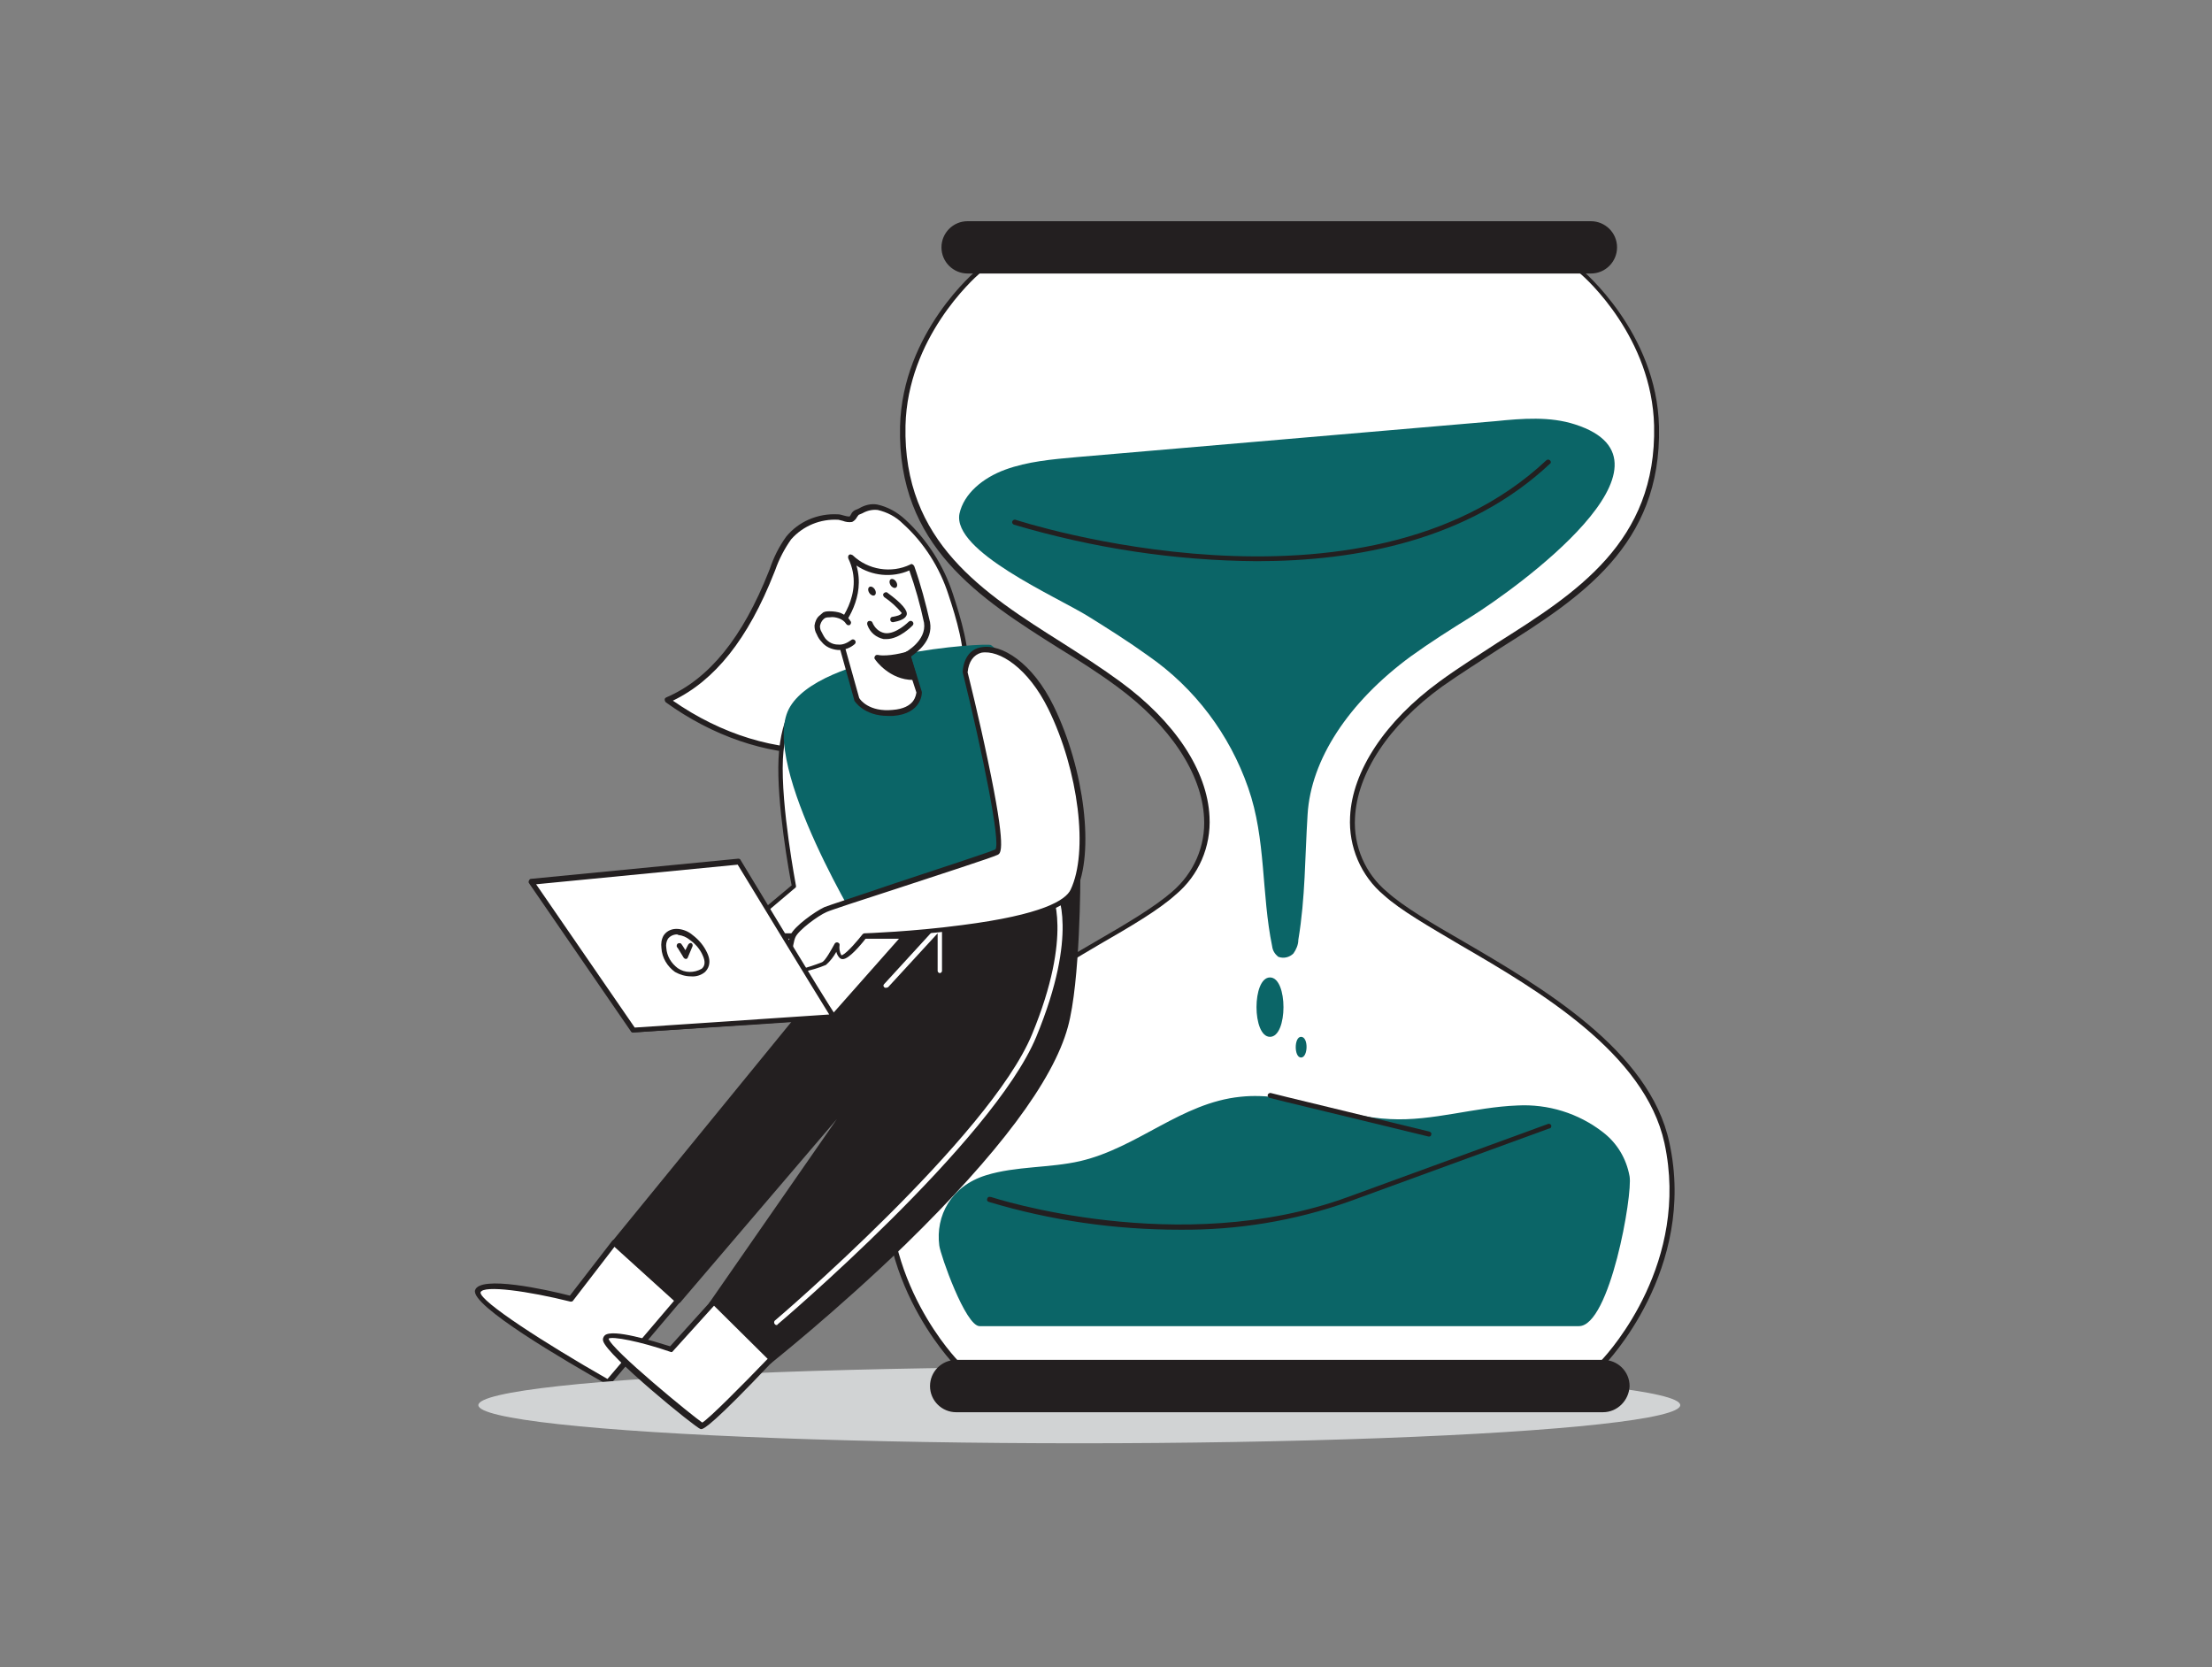 <?xml version="1.0" encoding="utf-8"?>
<!-- Generator: Adobe Illustrator 23.0.2, SVG Export Plug-In . SVG Version: 6.00 Build 0)  -->
<svg version="1.1" id="Camada_1" xmlns="http://www.w3.org/2000/svg" xmlns:xlink="http://www.w3.org/1999/xlink" x="0px" y="0px"
	 viewBox="0 0 406 306" style="enable-background:new 0 0 406 306;" xml:space="preserve">
<rect x="0" y="0" width="406" height="306" fill="#808080" stroke="none"/>
<style type="text/css">
	.st0{fill:#FFFFFF;}
	.st1{fill:#231F20;}
	.st2{fill:#D1D3D4;}
	.st3{fill:#0B6567;}
</style>
<g id="_43_time">
	<path class="st0" d="M124.6,238.6l-12.8,15.1c0,0-24.9-14-24-16.7c0.9-2.8,17.1,1.4,17.1,1.4l8-10.4"/>
	<path class="st1" d="M111.7,254.2c-0.1,0-0.2,0-0.3-0.1c-7.6-4.3-25.1-14.5-24.2-17.3c0.9-2.8,13.1-0.1,17.4,1l7.8-10.1
		c0.2-0.2,0.5-0.3,0.7-0.1c0.2,0.2,0.3,0.5,0.1,0.7l-8,10.4c-0.1,0.2-0.3,0.2-0.5,0.2c-7.6-1.9-16-3.1-16.5-1.7
		c-0.2,1.6,11.9,9.4,23.3,15.9l12.6-14.8c0.2-0.2,0.5-0.2,0.7,0c0.2,0.2,0.2,0.4,0.1,0.6L112.1,254
		C112,254.1,111.9,254.2,111.7,254.2z"/>
	<path class="st0" d="M165.9,95.7c-1.3-1.3-3-2.2-4.9-2.6c-1.6-0.2-2.5,0.4-3.8,1c-0.5,0.2-0.6,1-1.1,1.2c-0.6,0.2-1.7-0.3-2.3-0.4
		c-3.5-0.2-6.8,1.2-9.1,3.9c-1.4,1.9-2.4,4-3.2,6.3c-3.8,9.6-9.6,19.2-19.1,23.3c8.5,6.1,19,10,29.4,9.3c5.1-0.3,10.1-1.7,14.6-4.2
		c3.5-1.9,10-5.9,10.6-10.3c0.6-4.1-1.4-10.5-2.7-14.4C172.9,103.9,169.9,99.3,165.9,95.7z"/>
	<path class="st1" d="M149.8,138.4c-9.3,0-19-3.3-27.6-9.5c-0.1-0.1-0.2-0.3-0.2-0.5c0-0.2,0.1-0.3,0.3-0.4c7.9-3.4,14-11,18.8-23.1
		l0.2-0.5c0.7-2.1,1.7-4.1,3-5.9c2.3-2.8,5.8-4.3,9.5-4.1c0.3,0,0.7,0.1,1,0.2c0.4,0.1,0.7,0.2,1.1,0.2c0.1,0,0.2-0.2,0.3-0.4
		c0.2-0.4,0.4-0.6,0.8-0.8c0.3-0.1,0.5-0.2,0.7-0.3c1-0.6,2.2-0.9,3.3-0.7c1.9,0.4,3.7,1.4,5.2,2.8l0,0c4,3.7,7,8.4,8.7,13.6
		c1.4,4.3,3.3,10.5,2.7,14.6c-0.6,4.3-6.3,8.1-10.9,10.7c-4.6,2.5-9.6,3.9-14.8,4.2C151.2,138.4,150.5,138.4,149.8,138.4z
		 M123.5,128.6c8.9,6.2,19,9.3,28.4,8.7c5-0.3,9.9-1.7,14.4-4.1c6.2-3.4,9.9-6.9,10.4-9.9c0.6-3.9-1.2-9.9-2.6-14.1
		c-1.6-5-4.5-9.6-8.4-13.1l0,0c-1.3-1.3-2.9-2.1-4.6-2.5c-1-0.1-1.9,0.1-2.8,0.6c-0.2,0.1-0.5,0.2-0.7,0.3c-0.1,0.1-0.2,0.3-0.3,0.4
		c-0.2,0.4-0.5,0.7-0.9,0.9c-0.6,0.1-1.2,0-1.7-0.2c-0.3-0.1-0.5-0.1-0.8-0.2c-3.3-0.2-6.5,1.1-8.7,3.6c-1.2,1.7-2.2,3.6-2.9,5.6
		l-0.2,0.5C137.3,117.3,131.2,124.9,123.5,128.6z"/>
	<path class="st0" d="M148.3,128.1c1.7-1.8-4.4-0.4-5,11.3c-0.4,8.9,2.4,23.4,2.4,23.4l-19.1,16l11.8,3.4c0,0,21.5-15.7,21.5-16.8
		C159.9,164.1,148.3,128.1,148.3,128.1z"/>
	<path class="st1" d="M138.4,182.5c0,0-0.1,0-0.1,0l-11.8-3.4c-0.2-0.1-0.3-0.2-0.3-0.4c0-0.2,0-0.3,0.2-0.4l18.9-15.8
		c-0.4-2-2.8-15.1-2.4-23.3c0.4-8.4,3.8-11.9,5.3-12.3c0.3-0.1,0.6,0,0.8,0.3c0.1,0.3,0.1,0.7-0.2,0.9c2.1,6.5,11.6,36,11.6,37.1
		c0.1,1.1-11.8,10-21.7,17.2C138.6,182.5,138.5,182.5,138.4,182.5z M127.6,178.5l10.7,3c7.8-5.7,20.2-15,21.1-16.4
		c-0.3-1.7-7.1-22.9-11.6-37l0,0c-1.2,0.9-3.7,3.9-4.1,11.2c-0.4,8.7,2.4,23.2,2.4,23.3c0,0.2,0,0.3-0.2,0.4L127.6,178.5z
		 M159.9,165.4L159.9,165.4z"/>
	<ellipse class="st2" cx="198.1" cy="257.9" rx="110.3" ry="7"/>
	<path class="st3" d="M181.9,118.4c-0.7-0.5-31.7,1.4-37.1,11.7c-5.4,10.4,13.9,41.6,13.9,41.6L198,160
		C198,160,200.8,133.2,181.9,118.4z"/>
	<path class="st0" d="M305.9,209.8c5.1,23.3-11.8,40.3-11.8,40.3H175.5c0,0-16.8-16.9-11.8-40.3s40.8-36.2,51.7-45.8
		c10.9-9.6,7-25.9-10.1-38.4s-40.2-20.4-39.6-47.4c0.4-17.3,14-28.5,14-28.5H290c0,0,13.6,11.2,14,28.5c0.6,27-22.5,34.9-39.6,47.4
		s-21,28.8-10.1,38.4C265.1,173.6,300.9,186.4,305.9,209.8z"/>
	<path class="st1" d="M294.2,250.6H175.5c-0.1,0-0.2-0.1-0.3-0.1c-0.2-0.2-16.9-17.4-11.9-40.8c3.7-16.9,23.4-28.5,37.8-36.9
		c5.9-3.4,10.9-6.4,14-9.1c4-3.4,6.2-8.4,5.9-13.6c-0.4-8.1-6.2-16.9-16-24.1c-3.4-2.5-7-4.8-10.6-7c-14.6-9.2-29.7-18.8-29.2-40.7
		c0.4-17.3,14-28.7,14.2-28.8c0.1-0.1,0.2-0.1,0.3-0.1H290c0.1,0,0.2,0,0.3,0.1c0.1,0.1,13.8,11.5,14.2,28.8
		c0.5,21.9-14.6,31.5-29.2,40.7c-3.5,2.3-7.2,4.6-10.6,7c-9.8,7.1-15.6,15.9-16,24.1c-0.3,5.2,1.9,10.3,5.9,13.6
		c3,2.7,8.1,5.7,14,9.1c14.4,8.4,34.2,20,37.8,36.9c5.1,23.3-11.7,40.6-11.9,40.8C294.4,250.5,294.3,250.6,294.2,250.6z
		 M294.2,250.1L294.2,250.1z M175.7,249.6H294c1.6-1.7,16.2-18,11.5-39.8c-3.6-16.5-23.1-28-37.4-36.3c-5.9-3.5-11-6.4-14.1-9.2
		c-4.2-3.5-6.5-8.9-6.2-14.4c0.4-8.4,6.4-17.5,16.4-24.8c3.4-2.5,7.1-4.8,10.6-7.1c14.4-9.1,29.3-18.5,28.8-39.9
		c-0.4-16-12.3-26.9-13.7-28h-110c-1.4,1.2-13.3,12-13.7,28c-0.5,21.4,14.4,30.8,28.8,39.9c3.6,2.3,7.2,4.6,10.6,7.1
		c10,7.3,16,16.3,16.4,24.8c0.3,5.5-2,10.8-6.2,14.3c-3.1,2.8-8.2,5.8-14.1,9.2c-14.3,8.4-33.8,19.8-37.4,36.3
		C159.5,231.6,174.2,248,175.7,249.6L175.7,249.6z"/>
	<path class="st3" d="M199.7,113.1c3.7,2.3,7.5,4.7,11.1,7.3c8.5,5.9,14.9,14.4,18.3,24.2c3.3,9.4,2.4,19.4,4.4,29.1
		c0.1,0.8,0.5,1.4,1.1,1.9c1,0.4,2.1,0.1,2.8-0.6c0.5-0.7,0.9-1.6,0.9-2.5c1.3-7.8,1.2-15.1,1.7-23c0.6-10.1,7.5-20.6,18.9-29
		c3.6-2.6,7.4-5,11.1-7.3c8.3-5.2,40.6-28.4,19.1-35.3c-4.6-1.5-9.7-1.1-14.6-0.6l-76.9,6.6c-4.5,0.4-9,0.8-13.1,2.3
		c-4.1,1.5-7.6,4.4-8.4,8.1C174.8,101.2,193.7,109.4,199.7,113.1z"/>
	<path class="st3" d="M294.2,207.8c-4.5-3.5-10.1-5.2-15.7-4.9c-7.9,0.3-15.5,2.9-23.3,2.5c-9.3-0.4-18.2-5.1-27.5-4.1
		c-10.9,1.1-18.8,9.3-29.4,11.8c-5.6,1.3-11.8,0.9-17.3,2.6c-6.5,2-9.3,7.5-8.6,12.9c0.2,1.7,4.8,14.8,7.4,14.8h110
		c5.7,0,9.9-24.2,9.3-27.5C298.5,212.6,296.8,209.8,294.2,207.8z"/>
	<path class="st1" d="M177.6,41.1H292c2.4,0,4.3,1.9,4.3,4.3v0c0,2.4-1.9,4.3-4.3,4.3H177.6c-2.4,0-4.3-1.9-4.3-4.3v0
		C173.3,43,175.3,41.1,177.6,41.1z"/>
	<path class="st1" d="M292,50.2H177.6c-2.6,0-4.8-2.1-4.8-4.8c0-2.6,2.1-4.8,4.8-4.8H292c2.6,0,4.8,2.1,4.8,4.8
		C296.8,48,294.7,50.2,292,50.2z M177.6,41.5c-2.1-0.1-4,1.5-4.1,3.7c-0.1,2.1,1.5,4,3.7,4.1c0.1,0,0.3,0,0.4,0H292
		c2.1-0.1,3.8-1.9,3.7-4.1c-0.1-2-1.7-3.6-3.7-3.7H177.6z"/>
	<path class="st1" d="M175.4,250.1h118.8c2.4,0,4.3,1.9,4.3,4.3v0c0,2.4-1.9,4.3-4.3,4.3H175.4c-2.4,0-4.3-1.9-4.3-4.3v0
		C171.1,252,173.1,250.1,175.4,250.1z"/>
	<path class="st1" d="M294.2,259.2H175.5c-2.6,0-4.8-2.1-4.8-4.8c0-2.6,2.1-4.8,4.8-4.8h118.8c2.6,0,4.8,2.1,4.8,4.8
		C299,257,296.9,259.2,294.2,259.2C294.2,259.2,294.2,259.2,294.2,259.2z M175.5,250.5c-2.1,0-3.9,1.7-3.9,3.9
		c0,2.1,1.7,3.9,3.9,3.9h118.8c2.1,0,3.9-1.7,3.9-3.9c0-2.1-1.7-3.9-3.9-3.9H175.5z"/>
	<path class="st3" d="M233.1,179.4c-3.3,0-3.3,10.9,0,10.9S236.4,179.4,233.1,179.4z"/>
	<path class="st3" d="M238.8,190.3c-1.3,0-1.3,3.8,0,3.8S240.2,190.3,238.8,190.3z"/>
	<path class="st1" d="M230.7,103c-15.1-0.1-30.1-2.4-44.6-6.7c-0.2-0.1-0.4-0.3-0.3-0.6c0,0,0,0,0,0c0.1-0.2,0.3-0.4,0.6-0.3
		c0.6,0.2,63.7,20.7,97.4-10.9c0.2-0.2,0.5-0.2,0.7,0c0.2,0.2,0.2,0.5,0,0.6C269.6,99.1,249.1,103,230.7,103z"/>
	<path class="st1" d="M216.5,225.7c-11.9,0-23.7-1.7-35-5.1c-0.3-0.1-0.4-0.3-0.3-0.6c0.1-0.3,0.3-0.4,0.6-0.3c0,0,0,0,0.1,0
		c0.3,0.1,34.6,11.3,65.5,0l36.7-13.4c0.2-0.1,0.5,0,0.6,0.2s0,0.5-0.2,0.6c0,0-0.1,0-0.1,0l-36.7,13.4
		C237.6,224.1,227.1,225.8,216.5,225.7z"/>
	<path class="st1" d="M262.3,208.6h-0.1c-10.6-2.6-29-7-29.2-7.1c-0.2-0.1-0.4-0.3-0.3-0.6c0.1-0.2,0.3-0.3,0.5-0.3
		c0.2,0.1,18.6,4.5,29.2,7.1c0.2,0.1,0.4,0.3,0.3,0.5c0,0,0,0,0,0C262.7,208.5,262.5,208.6,262.3,208.6z"/>
	<path class="st0" d="M166.5,120.2l2.2,6.9c0,0,0.1,3.4-4.8,3.8c-4.9,0.4-6.6-2.5-6.6-2.5l-3.6-12.9c0,0,5.9-6.2,2.5-13.2
		c3,2.9,7.4,3.6,11.2,1.8c1.2,3.4,2.1,6.8,2.9,10.3C170.8,117.9,166.5,120.2,166.5,120.2z"/>
	<path class="st1" d="M163,131.4c-4.5,0-6.1-2.7-6.2-2.8c0,0,0-0.1,0-0.1l-3.6-12.9c0-0.2,0-0.4,0.1-0.5c0.1-0.1,5.6-6,2.4-12.6
		c-0.1-0.3,0-0.6,0.2-0.7c0.2-0.1,0.4,0,0.6,0.1c2.8,2.7,7.1,3.4,10.6,1.7c0.1-0.1,0.3-0.1,0.4,0c0.1,0,0.2,0.2,0.3,0.3
		c1.2,3.4,2.1,6.8,2.9,10.3c0.6,3.4-2.5,5.6-3.5,6.3l2,6.5c0,0,0,0.1,0,0.1c0,0,0.1,3.9-5.3,4.3C163.6,131.4,163.3,131.4,163,131.4z
		 M157.7,128.1c0.2,0.4,1.9,2.6,6.1,2.2c4.2-0.3,4.3-2.8,4.4-3.2l-2.2-6.8c-0.1-0.2,0-0.5,0.2-0.6c0,0,3.9-2.1,3.4-5.4
		c-0.7-3.3-1.6-6.5-2.7-9.6c-3.2,1.4-6.9,1-9.7-0.9c1.7,5.8-2.1,10.7-3,11.8L157.7,128.1z"/>
	<path class="st0" d="M155.7,114.3c-0.4-0.6-0.9-1-1.5-1.3c-0.6-0.2-1.2-0.3-1.9-0.3c-0.3,0-0.7,0-1,0.1c-0.2,0.1-0.4,0.3-0.6,0.4
		c-0.4,0.4-0.7,0.9-0.7,1.5c0,0.5,0.1,0.9,0.4,1.3c0.2,0.5,0.5,0.9,0.8,1.3c1.4,1.6,3.8,1.7,5.4,0.3c0,0,0,0,0,0"/>
	<path class="st1" d="M154,119.3h-0.2c-1.2-0.1-2.3-0.6-3-1.5c-0.4-0.4-0.7-0.9-0.9-1.4c-0.3-0.5-0.4-1-0.4-1.6
		c0.1-0.7,0.4-1.4,0.9-1.8c0.2-0.2,0.5-0.4,0.7-0.6c0.4-0.2,0.8-0.2,1.2-0.2c0.7,0,1.4,0.1,2,0.3c0.7,0.3,1.4,0.8,1.8,1.5
		c0.2,0.2,0.1,0.5-0.1,0.7c0,0,0,0,0,0c-0.2,0.1-0.5,0.1-0.7-0.2c-0.3-0.5-0.8-0.8-1.3-1c-0.6-0.2-1.1-0.3-1.7-0.2
		c-0.3,0-0.5,0-0.8,0.1c-0.2,0.1-0.3,0.2-0.4,0.3c-0.3,0.3-0.5,0.7-0.6,1.2c0,0.4,0.1,0.8,0.3,1.1c0.2,0.4,0.4,0.8,0.7,1.2
		c0.6,0.7,1.4,1.1,2.3,1.1c0.9,0.1,1.7-0.3,2.4-0.8c0.2-0.2,0.5-0.2,0.7,0c0,0,0,0,0,0c0.2,0.2,0.2,0.5,0,0.7c0,0,0,0,0,0
		C156.1,118.9,155.1,119.3,154,119.3z"/>
	<path class="st0" d="M162.6,109.2c0,0,3.7,2.7,3.3,3.5c-0.3,0.8-2,1-2,1"/>
	<path class="st1" d="M163.9,114.2c-0.3,0-0.5-0.2-0.5-0.5c0-0.3,0.2-0.5,0.5-0.5c0.6-0.1,1.5-0.3,1.6-0.7c-0.9-1.1-2-2.1-3.2-2.9
		c-0.2-0.2-0.3-0.5-0.1-0.7c0.2-0.2,0.5-0.3,0.7-0.1c0,0,0,0,0,0c2.6,1.9,3.8,3.3,3.5,4.1C166,113.9,164.3,114.1,163.9,114.2
		L163.9,114.2z"/>
	<ellipse transform="matrix(0.844 -0.537 0.537 0.844 -33.252 102.835)" class="st1" cx="160" cy="108.5" rx="0.6" ry="0.9"/>
	
		<ellipse transform="matrix(0.844 -0.537 0.537 0.844 -31.874 104.707)" class="st1" cx="163.9" cy="107.1" rx="0.6" ry="0.9"/>
	<path class="st0" d="M167.1,114.4c0,0-4.9,5.2-7.5,0"/>
	<path class="st1" d="M162.7,117.3c-0.2,0-0.3,0-0.5,0c-1.4-0.3-2.5-1.2-3-2.6c-0.1-0.3,0-0.6,0.2-0.7c0.3-0.1,0.6,0,0.7,0.2
		c0,0,0,0,0,0c0.4,1,1.2,1.8,2.3,2c2,0.3,4.4-2.1,4.4-2.1c0.2-0.2,0.5-0.2,0.7,0c0,0,0,0,0,0c0.2,0.2,0.2,0.5,0,0.7
		C167.4,114.9,165.1,117.3,162.7,117.3z"/>
	<path class="st1" d="M166.5,120.2c0,0-3.6,1-5.5,0.6c0,0,2.6,3.7,6.8,3.6L166.5,120.2z"/>
	<path class="st1" d="M167.6,124.8c-4.3,0-6.9-3.6-7-3.8c-0.2-0.2-0.1-0.5,0.1-0.7c0.1-0.1,0.3-0.1,0.4-0.1c1.8,0.4,5.2-0.5,5.3-0.6
		c0.3-0.1,0.5,0.1,0.6,0.3l1.2,4.1c0,0.2,0,0.3-0.1,0.4c-0.1,0.1-0.2,0.2-0.4,0.2L167.6,124.8z M162.2,121.4c1.3,1.3,3,2.2,4.9,2.4
		l-0.9-3C164.9,121.1,163.6,121.3,162.2,121.4L162.2,121.4z"/>
	<path class="st1" d="M198,160c0,0,0,19.8-2.3,28.2c-6.6,23.7-54.4,61.6-54.4,61.6l-10.6-10.5l29.2-42l-35.3,41.3l-11.7-10.6
		l45.9-56.1L198,160z"/>
	<path class="st1" d="M141.3,250.3c-0.1,0-0.3-0.1-0.4-0.1l-10.6-10.5c-0.2-0.2-0.2-0.4-0.1-0.6l23.4-33.7l-28.7,33.6
		c-0.1,0.1-0.2,0.2-0.4,0.2c-0.1,0-0.3,0-0.4-0.1l-11.7-10.6c-0.2-0.2-0.2-0.5,0-0.7l45.8-56.1c0.1-0.1,0.1-0.1,0.2-0.2l39.3-11.8
		c0.2,0,0.3,0,0.4,0.1c0.1,0.1,0.2,0.2,0.2,0.4c0,0.8,0,20-2.3,28.3c-2.7,9.9-12.8,23.3-29.8,39.9c-12.7,12.3-24.7,21.8-24.8,21.9
		C141.5,250.3,141.4,250.3,141.3,250.3z M131.3,239.3l10,9.9c4.4-3.5,47.8-38.8,53.9-61.1c2-7.3,2.3-23.8,2.3-27.4L159,172.3
		l-45.5,55.7l11,10l34.9-40.9c0.2-0.2,0.5-0.2,0.7-0.1c0.2,0.2,0.3,0.5,0.1,0.7L131.3,239.3z"/>
	<path class="st0" d="M130.7,239.3l-7.6,8.5c0,0-12.5-4.2-11.9-1.8c0.5,2.4,16.8,15.6,17.6,15.8c0.8,0.3,12.5-12,12.5-12"/>
	<path class="st1" d="M128.7,262.3h-0.1c-1-0.3-17.3-13.6-17.9-16.2c-0.1-0.3,0-0.7,0.3-1c1.4-1.3,9.1,1.1,12,2l7.4-8.2
		c0.2-0.2,0.5-0.2,0.7,0c0.2,0.2,0.2,0.5,0,0.7l-7.6,8.4c-0.1,0.2-0.3,0.2-0.5,0.1c-5.5-1.9-10.7-2.9-11.3-2.4
		c0.5,2,15.4,14.2,17.2,15.4c1.2-0.7,7-6.5,12.1-11.8c0.2-0.2,0.5-0.2,0.7,0c0,0,0,0,0,0c0.2,0.2,0.2,0.5,0,0.7c0,0,0,0,0,0
		C131,261.3,129.2,262.3,128.7,262.3z"/>
	<path class="st0" d="M142.5,243.2c-0.1,0-0.3-0.1-0.3-0.2c-0.2-0.2-0.1-0.5,0-0.6c0,0,0,0,0,0c0.4-0.3,39.4-33.7,47.2-52.5
		c7.7-18.6,3.6-26.1,3.6-26.1c-0.1-0.2,0-0.5,0.2-0.6c0.2-0.1,0.5,0,0.6,0.2c0.2,0.3,4.3,7.8-3.6,26.9s-47.1,52.5-47.5,52.8
		C142.7,243.2,142.6,243.2,142.5,243.2z"/>
	<path class="st0" d="M162.6,181.3c-0.1,0-0.2,0-0.3-0.1c-0.2-0.2-0.2-0.4,0-0.6c0,0,0,0,0,0l9.8-10.7c0.1-0.1,0.3-0.2,0.5-0.1
		c0.2,0.1,0.3,0.2,0.3,0.4v8c0,0.2-0.2,0.4-0.4,0.4c-0.2,0-0.4-0.2-0.4-0.4v-6.9l-9.1,9.9C162.9,181.2,162.8,181.3,162.6,181.3z"/>
	<polygon class="st0" points="152.9,186.6 166,171.8 133.6,171.8 116.2,189 	"/>
	<path class="st1" d="M116.2,189.5c-0.2,0-0.4-0.1-0.4-0.3c-0.1-0.2,0-0.4,0.1-0.5l17.4-17.3c0.1-0.1,0.2-0.1,0.3-0.1H166
		c0.2,0,0.4,0.1,0.4,0.3c0.1,0.2,0,0.4-0.1,0.5l-13.1,14.8c-0.1,0.1-0.2,0.1-0.3,0.2L116.2,189.5L116.2,189.5z M133.8,172.3
		l-16.4,16.2l35.3-2.3l12.3-13.9H133.8z M152.9,186.6L152.9,186.6z"/>
	<path class="st0" d="M177.1,123.4c0,0,8,32,5.8,33s-29.9,9.8-31.4,10.5c-1.5,0.7-5.3,3.4-5.9,4.8c-0.7,1.5-1.3,7.3,0,6.9
		c1.9-0.4,3.8-1,5.6-1.7c1-0.5,2.5-3.6,2.5-3.6s-0.2,3,1.2,2.3c1.4-0.6,3.9-3.9,3.9-3.9s34.9-1.2,38.3-8.2c3.4-7,1.5-22.1-4.1-33.6
		C187.3,118.4,177.6,116.4,177.1,123.4z"/>
	<path class="st1" d="M145.4,179.2c-0.2,0-0.5-0.1-0.6-0.3c-0.9-1.1-0.2-6,0.3-7.3c0.7-1.6,4.5-4.3,6.2-5.1
		c0.7-0.3,6.3-2.1,12.7-4.3c8.1-2.7,17.4-5.7,18.7-6.3c1-1.2-2.3-17.5-6-32.5c0-0.1,0-0.1,0-0.2c0.2-2.4,1.4-4.1,3.4-4.4
		c3.7-0.7,9.4,2.8,13.3,10.8c5.7,11.7,7.5,27,4.1,34c-3.4,7.1-35.2,8.3-38.4,8.4c-0.6,0.8-2.6,3.3-3.9,3.9c-0.4,0.2-0.8,0.2-1.1-0.1
		c-0.3-0.3-0.5-0.7-0.6-1.1c-0.5,0.9-1.1,1.7-1.9,2.4c-1.4,0.6-2.9,1-4.3,1.3c-0.5,0.1-1,0.3-1.3,0.4
		C145.6,179.1,145.5,179.2,145.4,179.2z M177.6,123.4c0.2,0.8,2.1,8.4,3.7,16.1c3.5,16.6,2.4,17.1,1.8,17.4
		c-1.3,0.6-10.6,3.6-18.8,6.3c-6.2,2-12,3.9-12.6,4.2c-1.6,0.7-5.1,3.3-5.7,4.6c-0.6,1.3-1,5.8-0.5,6.3c0.4-0.2,0.8-0.3,1.3-0.4
		c1.4-0.3,2.8-0.8,4.1-1.3c0.6-0.3,1.7-2.3,2.3-3.4c0.1-0.2,0.4-0.3,0.6-0.2c0.2,0.1,0.3,0.2,0.3,0.4c-0.1,0.7,0,1.3,0.3,1.9
		c0.1,0,0.1,0,0.2,0c1-0.5,3-2.9,3.7-3.8c0.1-0.1,0.2-0.2,0.4-0.2c0.1,0,8.8-0.3,17.8-1.5c14.9-1.9,19.1-4.6,20-6.5
		c3.3-6.9,1.5-21.8-4.1-33.2c-3.7-7.5-9-10.9-12.3-10.3C178.7,120.2,177.8,121.4,177.6,123.4L177.6,123.4z"/>
	<path class="st0" d="M152.9,186.6c-1.2-1.8-17.4-28.4-17.4-28.4l-38,3.7l18.7,27.2L152.9,186.6z"/>
	<path class="st1" d="M116.2,189.5c-0.2,0-0.3-0.1-0.4-0.2l-18.7-27.2c-0.1-0.1-0.1-0.3,0-0.5c0.1-0.2,0.2-0.3,0.4-0.3l38-3.7
		c0.2,0,0.4,0.1,0.4,0.2c0.2,0.3,16.1,26.7,17.4,28.4c0.1,0.1,0.1,0.3,0,0.5c-0.1,0.2-0.2,0.3-0.4,0.3L116.2,189.5L116.2,189.5z
		 M98.4,162.3l18.1,26.3l35.7-2.4c-2.7-4.3-15.2-24.9-16.8-27.5L98.4,162.3z"/>
	<path class="st0" d="M129.4,175.1c-0.6-1.2-1.5-2.3-2.5-3.1c-0.7-0.6-1.5-0.9-2.4-1c-0.9-0.1-1.7,0.3-2.3,1c-0.3,0.6-0.5,1.3-0.4,2
		c0.1,1.6,1,3.1,2.3,4.1C126.5,179.6,131.1,178.7,129.4,175.1z"/>
	<path class="st1" d="M126.8,179.2c-1,0-2-0.3-2.9-0.8c-1.4-1-2.4-2.6-2.5-4.4c-0.1-0.8,0-1.6,0.4-2.3c0.6-0.9,1.6-1.3,2.7-1.2
		c1,0.1,1.9,0.5,2.6,1.1c1.2,0.9,2.1,2,2.7,3.3l0,0c0.9,1.9,0.1,3-0.4,3.5C128.7,179,127.7,179.3,126.8,179.2z M124.3,171.5
		c-0.7,0-1.3,0.3-1.7,0.8c-0.3,0.5-0.4,1.1-0.3,1.7c0.1,1.5,0.9,2.8,2.1,3.7c1.3,0.9,3,0.9,4.4,0.1c0.6-0.5,0.7-1.3,0.2-2.4
		c-0.5-1.2-1.4-2.2-2.4-2.9c-0.6-0.5-1.3-0.8-2.1-0.9L124.3,171.5z"/>
	<path class="st0" d="M124.6,173.6c0.4,0.6,0.8,1.2,1.2,1.9l0.8-1.9"/>
	<path class="st1" d="M125.9,176c-0.2,0-0.3-0.1-0.4-0.2c-0.4-0.7-1-1.6-1.1-1.8c-0.1-0.1-0.2-0.2-0.2-0.4c0-0.3,0.2-0.5,0.5-0.5
		c0.3,0,0.3,0,1.1,1.3l0.5-1c0.1-0.2,0.4-0.4,0.6-0.3c0.2,0.1,0.3,0.4,0.2,0.6l-0.8,1.9C126.2,175.9,126.1,176,125.9,176L125.9,176z
		"/>
</g>
</svg>
